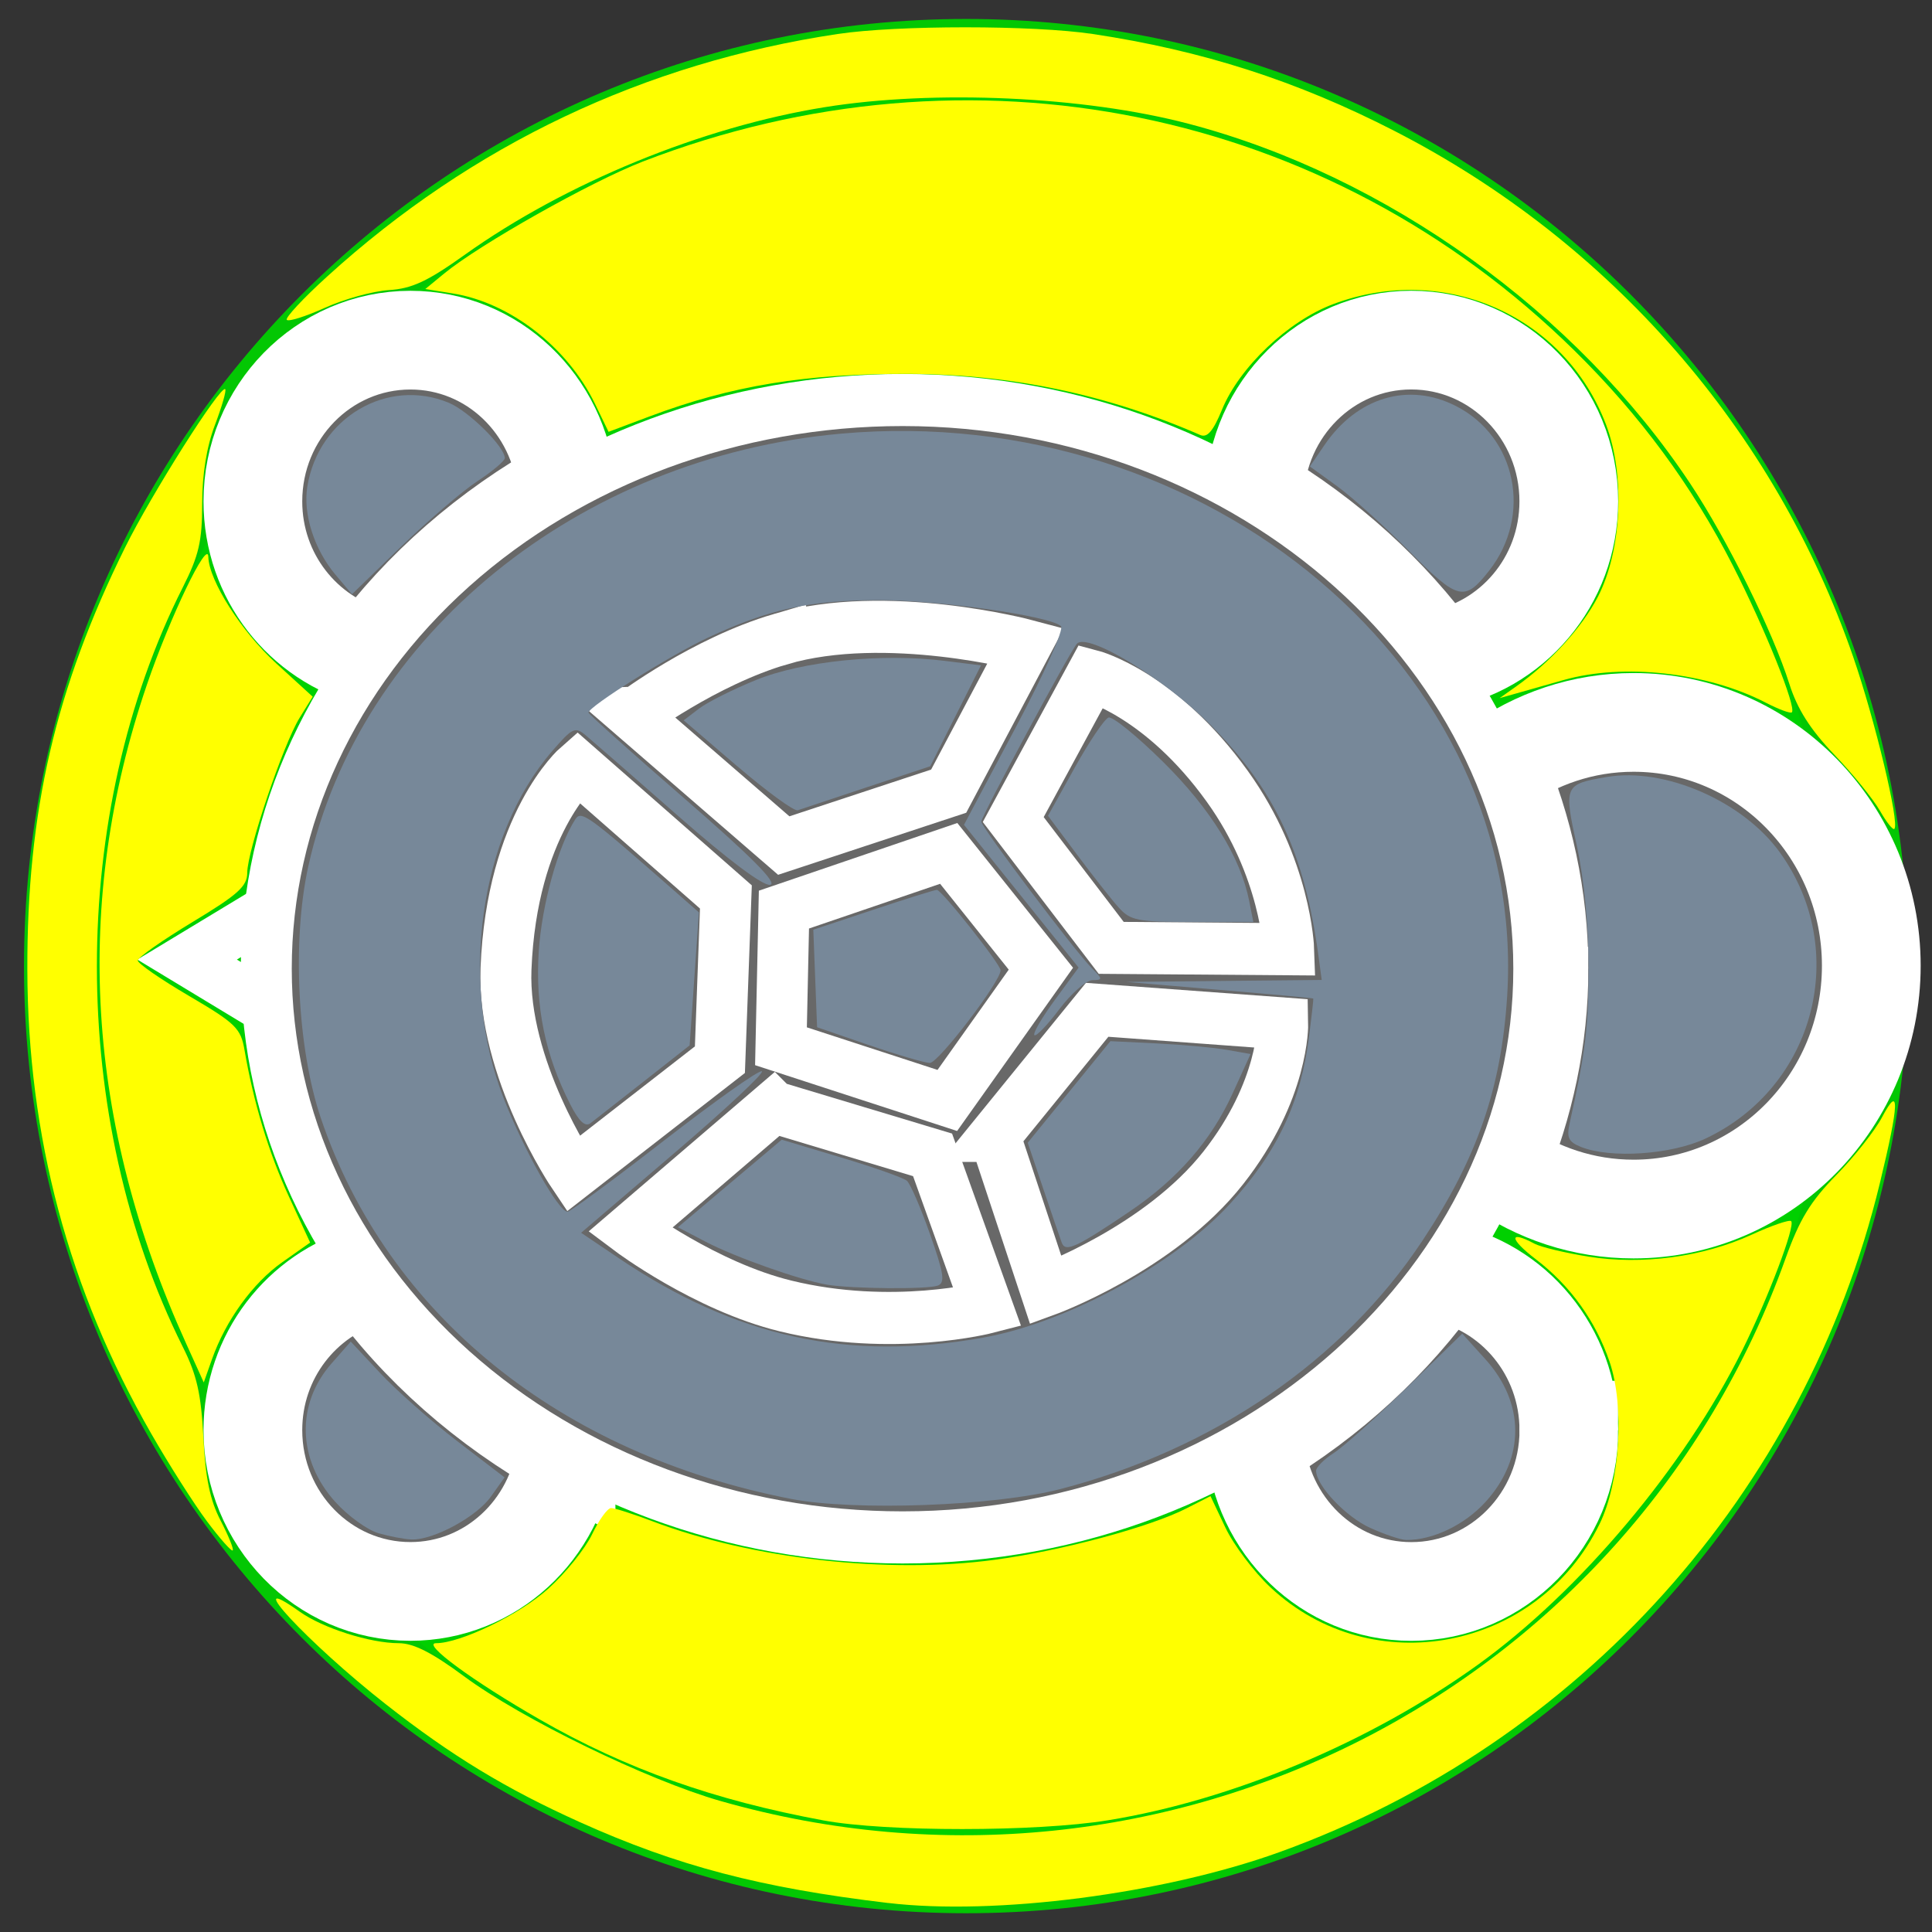 <?xml version="1.0" encoding="UTF-8" standalone="no"?>
<!-- Created with Inkscape (http://www.inkscape.org/) -->

<svg
   xmlns:dc="http://purl.org/dc/elements/1.1/"
   xmlns:cc="http://creativecommons.org/ns#"
   xmlns:rdf="http://www.w3.org/1999/02/22-rdf-syntax-ns#"
   xmlns:svg="http://www.w3.org/2000/svg"
   xmlns="http://www.w3.org/2000/svg"
   xmlns:sodipodi="http://sodipodi.sourceforge.net/DTD/sodipodi-0.dtd"
   xmlns:inkscape="http://www.inkscape.org/namespaces/inkscape"
   version="1.0"
   width="45"
   height="45"
   viewBox="0 0 55 55"
   id="svg2"
   xml:space="preserve"
   inkscape:version="0.48.0 r9654"
   sodipodi:docname="original.svg"><rect x="0" y="0" width="55" height="55" fill="#333333" stroke="none"/><sodipodi:namedview
     pagecolor="#ffffff"
     bordercolor="#666666"
     borderopacity="1"
     objecttolerance="10"
     gridtolerance="10"
     guidetolerance="10"
     inkscape:pageopacity="0"
     inkscape:pageshadow="2"
     inkscape:window-width="1366"
     inkscape:window-height="701"
     id="namedview22"
     showgrid="false"
     inkscape:zoom="6.6666667"
     inkscape:cx="22.5"
     inkscape:cy="22.5"
     inkscape:window-x="0"
     inkscape:window-y="0"
     inkscape:window-maximized="1"
     inkscape:current-layer="svg2" /><defs
     id="defs12">
	
</defs><path
     d="m 36.852,15.698 c 0,5.964 -5.159,10.8 -11.523,10.8 -6.364,0 -11.523,-4.835 -11.523,-10.8 0,-5.964 5.159,-10.8 11.523,-10.8 6.364,0 11.523,4.835 11.523,10.8 l 0,0 z"
     transform="matrix(2.148,0,0,2.292,-26.902,-8.477)"
     id="path2387"
     style="fill:#00d000;fill-opacity:1;stroke:#00d000;stroke-width:1.928;stroke-linecap:round;stroke-miterlimit:4;stroke-opacity:0.941;stroke-dasharray:none" /><path
     d=""
     id="path2385"
     style="fill:#00d000;fill-opacity:1;stroke:#00d000;stroke-width:1.5;stroke-linecap:round;stroke-miterlimit:4;stroke-opacity:1;stroke-dasharray:none" /><g
     transform="matrix(0,1.222,-1.222,0,62.905,-6.111)"
     id="g2937"><path
       d="m 27.567,45.252 c -0.469,0 -0.933,-0.029 -1.39,-0.083 l 1.178,1.949 1.161,-1.919 c -0.315,0.025 -0.629,0.053 -0.95,0.053 z"
       id="path3003"
       style="fill:none;stroke:#ffffff;stroke-width:1.2;stroke-miterlimit:4;stroke-opacity:1;stroke-dasharray:none" /><path
       d="m 38.318,14.929 c -1.837,0 -3.36,1.29 -3.687,2.992 1.578,1.116 2.935,2.584 3.969,4.32 1.94,-0.143 3.476,-1.71 3.476,-3.642 0,-2.027 -1.683,-3.671 -3.758,-3.671 z"
       id="path3007"
       style="fill:#686868;fill-opacity:1;stroke:#ffffff;stroke-width:2.3;stroke-miterlimit:4;stroke-opacity:1;stroke-dasharray:none" /><path
       d="m 38.787,38.29 c -1.039,1.852 -2.428,3.427 -4.073,4.609 0.442,1.546 1.879,2.687 3.603,2.687 2.074,0 3.758,-1.643 3.758,-3.67 0,-1.871 -1.437,-3.398 -3.288,-3.626 z"
       id="path3009"
       style="fill:#686868;fill-opacity:1;stroke:#ffffff;stroke-width:2.3;stroke-miterlimit:4;stroke-opacity:1;stroke-dasharray:none" /><path
       d="m 16.341,38.277 c -1.913,0.171 -3.416,1.725 -3.416,3.639 0,2.027 1.681,3.67 3.756,3.67 1.752,0 3.212,-1.178 3.627,-2.764 -1.599,-1.175 -2.95,-2.728 -3.966,-4.545 z"
       id="path3011"
       style="fill:#686868;fill-opacity:1;stroke:#ffffff;stroke-width:2.3;stroke-miterlimit:4;stroke-opacity:1;stroke-dasharray:none" /><path
       d="m 20.376,18.008 c -0.291,-1.745 -1.829,-3.078 -3.696,-3.078 -2.075,0 -3.756,1.643 -3.756,3.67 0,1.976 1.601,3.575 3.604,3.655 1.007,-1.695 2.319,-3.139 3.848,-4.247 z"
       id="path3013"
       style="fill:#686868;fill-opacity:1;stroke:#ffffff;stroke-width:2.3;stroke-miterlimit:4;stroke-opacity:1;stroke-dasharray:none" /><path
       d="m 27.567,15.624 c 1.62,0 3.165,0.341 4.6,0.936 0.629,-0.893 1,-1.972 1,-3.138 0,-3.059 -2.538,-5.539 -5.669,-5.539 -3.13,0 -5.668,2.48 -5.668,5.539 0,1.185 0.384,2.28 1.032,3.181 1.464,-0.621 3.045,-0.978 4.704,-0.978 z"
       id="path3015"
       style="fill:#686868;fill-opacity:1;stroke:#ffffff;stroke-width:2.3;stroke-miterlimit:4;stroke-opacity:1;stroke-dasharray:none" /><g
       transform="matrix(0.849,0,0,0.83,4.223,5.202)"
       id="g3017"
       style="fill:#686868;fill-opacity:1;stroke:#ffffff;stroke-width:1.43;stroke-miterlimit:4;stroke-opacity:1;stroke-dasharray:none"><path
         d="m 43.102,30.421 c 0,4.734 -1.645,9.28 -4.571,12.627 -2.925,3.348 -6.897,5.231 -11.034,5.231 -4.137,0 -8.109,-1.883 -11.034,-5.231 -2.925,-3.348 -4.571,-7.893 -4.571,-12.627 0,-9.797 7.044,-17.858 15.605,-17.858 8.561,0 15.605,8.061 15.605,17.858 z"
         id="path3019"
         style="fill:#686868;fill-opacity:1;stroke:#ffffff;stroke-width:1.43;stroke-miterlimit:4;stroke-opacity:1;stroke-dasharray:none" /></g><g
       transform="matrix(0.849,0,0,0.83,4.223,5.202)"
       id="g3021"
       style="fill:none;stroke:#ffffff;stroke-width:1.43;stroke-miterlimit:4;stroke-opacity:1;stroke-dasharray:none"><path
         d="m 25.875,33.75 -1.542,-4.625 3.164,-2.587 3.615,2.626 -1.487,4.669 z"
         id="path3023"
         style="fill:none;stroke:#ffffff;stroke-width:1.43;stroke-miterlimit:4;stroke-opacity:1;stroke-dasharray:none" /><path
         d="m 27.501,41.551 c -3.968,-0.16 -5.543,-2.009 -5.543,-2.009 l 3.57,-4.163 4.465,0.168 3.132,4.12 c 0,0 -2.89,1.994 -5.624,1.884 z"
         id="path3025"
         style="fill:none;stroke:#ffffff;stroke-width:1.43;stroke-miterlimit:4;stroke-opacity:1;stroke-dasharray:none" /><path
         d="m 18.453,33.843 c -0.849,-2.968 0.172,-6.884 0.172,-6.884 l 4,2.167 1.493,4.629 -3.582,4.233 c 0,-10e-4 -1.465,-1.99 -2.083,-4.145 z"
         id="path3027"
         style="fill:none;stroke:#ffffff;stroke-width:1.43;stroke-miterlimit:4;stroke-opacity:1;stroke-dasharray:none" /><path
         d="m 19.458,25.125 c 0,0 0.5,-1.958 3.039,-3.822 2.237,-1.643 4.465,-1.72 4.465,-1.72 l -0.037,4.981 -3.521,2.75 -3.946,-2.189 z"
         id="path3029"
         style="fill:none;stroke:#ffffff;stroke-width:1.43;stroke-miterlimit:4;stroke-opacity:1;stroke-dasharray:none" /><path
         d="M 32.084,27.834 28.625,24.959 29,19.75 c 0,0 1.834,-0.042 3.959,1.667 2.228,1.791 3.362,4.983 3.362,4.983 l -4.237,1.434 z"
         id="path3031"
         style="fill:none;stroke:#ffffff;stroke-width:1.43;stroke-miterlimit:4;stroke-opacity:1;stroke-dasharray:none" /><path
         d="m 31.292,34.042 1.313,-4.464 4.187,-1.536 c 0,0 0.677,2.663 -0.042,5.667 -0.54,2.256 -2.084,4.361 -2.084,4.361 l -3.374,-4.028 z"
         id="path3033"
         style="fill:none;stroke:#ffffff;stroke-width:1.43;stroke-miterlimit:4;stroke-opacity:1;stroke-dasharray:none" /></g></g><path
     style="fill:#ffff00"
     d="M 19.185,42.409 C 16.63,41.936 14.581,41.208 12.579,40.06 11.013,39.162 9.813,38.28 10.158,38.28 c 0.571,0 1.944,-0.666 2.614,-1.269 0.4,-0.359 0.858,-0.929 1.02,-1.265 0.161,-0.337 0.361,-0.613 0.443,-0.614 0.083,-9e-4 0.514,0.137 0.958,0.305 2.317,0.881 5.495,1.238 7.996,0.898 1.554,-0.211 3.598,-0.76 4.452,-1.196 l 0.559,-0.285 0.349,0.736 c 0.192,0.405 0.665,1.031 1.05,1.391 2.37,2.217 6.222,1.473 7.666,-1.48 0.476,-0.973 0.585,-2.741 0.233,-3.774 -0.326,-0.957 -0.917,-1.779 -1.719,-2.391 -0.619,-0.473 -0.638,-0.687 -0.032,-0.363 0.148,0.079 0.712,0.214 1.254,0.301 1.252,0.2 2.669,0.01 3.805,-0.51 0.467,-0.214 0.881,-0.356 0.921,-0.316 0.104,0.104 -0.531,1.781 -1.138,3.007 -1.347,2.719 -3.78,5.613 -6.159,7.326 -2.501,1.801 -5.721,3.155 -8.621,3.625 -1.668,0.271 -5.168,0.272 -6.624,0.003 z"
     id="path2999"
     inkscape:connector-curvature="0"
     transform="scale(1.222,1.222)" /><path
     style="fill:#ffff00"
     d="M 20.685,44.332 C 17.719,43.979 15.775,43.469 13.514,42.451 11.787,41.674 10.52,40.904 8.985,39.7 7.179,38.283 5.539,36.518 6.985,37.548 7.52,37.929 8.625,38.28 9.288,38.28 c 0.343,0 0.777,0.219 1.514,0.765 1.346,0.997 4.279,2.424 5.979,2.91 10.369,2.965 21.211,-2.558 24.817,-12.642 0.323,-0.904 0.582,-1.329 1.18,-1.937 0.421,-0.428 0.901,-1.036 1.067,-1.35 0.417,-0.79 0.402,-0.331 -0.052,1.539 -1.749,7.22 -6.992,13.059 -13.991,15.584 -2.695,0.972 -6.611,1.48 -9.118,1.182 l 0,0 z"
     id="path3001"
     inkscape:connector-curvature="0"
     transform="scale(1.222,1.222)" /><path
     style="fill:#ffff00"
     d="M 4.339,31.305 C 1.999,26.148 1.692,21.025 3.421,15.955 c 0.536,-1.572 1.421,-3.414 1.432,-2.982 0.015,0.556 0.769,1.738 1.585,2.484 L 7.284,16.23 6.98,16.722 c -0.381,0.616 -1.22,3.098 -1.22,3.608 0,0.317 -0.213,0.509 -1.275,1.15 -0.701,0.424 -1.275,0.827 -1.275,0.896 0,0.069 0.538,0.441 1.195,0.826 1.081,0.634 1.204,0.754 1.29,1.252 0.21,1.228 0.567,2.407 1.036,3.422 l 0.494,1.071 -0.651,0.459 C 5.889,29.889 5.258,30.76 4.939,31.663 L 4.747,32.205 l -0.408,-0.9 0,0 z"
     id="path3004"
     inkscape:connector-curvature="0"
     transform="scale(1.222,1.222)" /><path
     style="fill:#ffff00"
     d="M 4.819,35.437 C 4.517,35.032 3.932,34.112 3.519,33.391 1.595,30.036 0.647,26.482 0.637,22.591 0.628,18.901 1.29,16.042 2.915,12.752 3.526,11.515 5.142,8.962 5.247,9.067 5.278,9.098 5.169,9.474 5.006,9.903 4.813,10.411 4.71,11.051 4.71,11.736 c 0,0.871 -0.077,1.206 -0.449,1.942 C 1.59,18.969 1.589,26.036 4.26,31.38 c 0.326,0.651 0.426,1.096 0.478,2.112 0.048,0.945 0.155,1.458 0.401,1.931 0.184,0.354 0.311,0.667 0.282,0.696 -0.029,0.029 -0.3,-0.278 -0.602,-0.682 l 0,0 z"
     id="path3006"
     inkscape:connector-curvature="0"
     transform="scale(1.222,1.222)" /><path
     style="fill:#ffff00"
     d="M 41.129,16.366 C 39.764,15.663 37.823,15.446 36.43,15.841 36.02,15.957 35.516,16.1 35.31,16.158 l -0.375,0.106 0.375,-0.265 c 0.801,-0.565 1.542,-1.377 1.914,-2.095 0.556,-1.076 0.64,-2.819 0.193,-4.005 C 36.458,7.358 33.652,6.114 31.063,7.083 30.011,7.476 28.873,8.554 28.468,9.543 28.261,10.047 28.125,10.205 27.96,10.133 25.8,9.191 23.575,8.722 21.21,8.71 18.787,8.697 17.043,8.981 15.13,9.702 L 14.177,10.06 13.859,9.404 C 13.223,8.089 11.882,7.049 10.548,6.836 L 9.908,6.733 10.346,6.373 c 0.827,-0.68 3.427,-2.145 4.633,-2.611 7.622,-2.945 15.946,-1.255 21.7,4.406 1.526,1.501 2.744,3.154 3.689,5.006 0.747,1.464 1.489,3.31 1.375,3.421 -0.032,0.032 -0.309,-0.071 -0.615,-0.229 l 0,0 z"
     id="path3008"
     inkscape:connector-curvature="0"
     transform="scale(1.222,1.222)" /><path
     style="fill:#ffff00"
     d="M 43.795,18.888 C 43.644,18.622 43.166,18.034 42.732,17.58 42.171,16.992 41.87,16.518 41.684,15.93 41.301,14.717 40.237,12.564 39.385,11.28 36.73,7.274 32.297,4.092 27.684,2.882 25.248,2.243 21.772,2.085 19.213,2.497 16.357,2.956 13.166,4.265 10.827,5.936 9.96,6.555 9.596,6.724 9.06,6.758 8.689,6.782 8.02,6.966 7.575,7.168 7.129,7.369 6.727,7.497 6.682,7.452 6.637,7.407 7.062,6.95 7.626,6.438 10.993,3.376 15.01,1.468 19.514,0.792 c 1.387,-0.208 4.556,-0.208 5.943,0 2.551,0.383 4.763,1.094 7.038,2.263 5.029,2.583 8.851,6.965 10.675,12.241 0.511,1.479 1.088,3.887 0.961,4.014 -0.033,0.033 -0.184,-0.156 -0.335,-0.422 z"
     id="path3010"
     inkscape:connector-curvature="0"
     transform="scale(1.222,1.222)" /><path
     style="fill:#778899"
     d="M 18.435,34.92 C 13.037,33.871 9.024,30.623 7.476,26.053 6.928,24.434 6.801,21.914 7.181,20.188 8.368,14.799 13.479,10.647 19.598,10.102 28.136,9.341 35.592,15.638 35.111,23.205 c -0.137,2.153 -0.698,3.773 -1.975,5.7 -1.85,2.792 -4.869,4.862 -8.44,5.786 -1.524,0.395 -4.792,0.514 -6.26,0.229 l 0,0 z m 4.476,-3.76 c 1.928,-0.344 4.452,-1.709 5.728,-3.098 1.113,-1.211 1.663,-2.373 1.858,-3.92 0.06,-0.474 0.104,-0.87 0.098,-0.88 -0.005,-0.01 -0.989,-0.101 -2.185,-0.202 l -2.175,-0.185 2.278,-0.023 2.278,-0.023 -0.076,-0.562 C 30.388,19.862 29.696,18.386 28.183,16.871 27.126,15.812 25.343,14.731 25.089,14.995 24.938,15.153 22.86,19.018 22.86,19.141 c 0,0.126 2.186,3.025 2.573,3.411 0.259,0.259 0.26,0.278 0.015,0.282 -0.144,0.003 -0.491,0.308 -0.771,0.679 -0.28,0.371 -0.541,0.642 -0.58,0.602 -0.04,-0.04 0.176,-0.41 0.479,-0.823 l 0.551,-0.751 -1.335,-1.663 -1.335,-1.663 1.197,-2.253 C 24.324,15.7 24.792,14.656 24.717,14.587 24.46,14.349 21.865,13.979 20.46,13.981 c -1.598,0.002 -2.558,0.214 -3.967,0.873 C 15.609,15.268 13.71,16.46 13.71,16.602 c 0,0.033 1.01,0.937 2.245,2.009 1.551,1.346 2.165,1.965 1.988,2.002 -0.16,0.033 -0.967,-0.57 -2.133,-1.594 -1.031,-0.906 -2.001,-1.752 -2.154,-1.88 -0.259,-0.217 -0.315,-0.192 -0.79,0.356 -1.703,1.968 -2.182,5.417 -1.125,8.11 0.475,1.211 1.274,2.626 1.481,2.624 0.062,-6e-4 1.075,-0.748 2.252,-1.662 1.177,-0.913 2.2,-1.639 2.274,-1.611 0.074,0.027 -0.843,0.885 -2.038,1.906 l -2.172,1.857 0.873,0.589 c 2.738,1.848 5.342,2.415 8.499,1.853 z"
     id="path3026"
     inkscape:connector-curvature="0"
     transform="scale(1.222,1.222)" /><path
     style="fill:#778899"
     d="M 26.061,21.142 C 25.895,20.957 25.456,20.4 25.087,19.905 l -0.673,-0.9 0.62,-1.116 c 0.341,-0.614 0.697,-1.141 0.791,-1.173 0.094,-0.031 0.669,0.437 1.279,1.041 1.103,1.093 1.797,2.217 1.998,3.235 l 0.096,0.487 -1.418,0 c -1.281,0 -1.447,-0.033 -1.719,-0.338 z"
     id="path3028"
     inkscape:connector-curvature="0"
     transform="scale(1.222,1.222)" /><path
     style="fill:#778899"
     d="m 17.181,17.856 -1.254,-1.075 0.354,-0.271 c 0.194,-0.149 0.792,-0.45 1.329,-0.668 1.082,-0.441 2.938,-0.629 4.402,-0.446 l 0.841,0.105 -0.591,1.175 -0.591,1.175 -1.468,0.486 c -0.807,0.267 -1.535,0.51 -1.618,0.539 -0.083,0.029 -0.714,-0.431 -1.404,-1.022 z"
     id="path3030"
     inkscape:connector-curvature="0"
     transform="scale(1.222,1.222)" /><path
     style="fill:#778899"
     d="m 13.283,25.724 c -0.584,-1.145 -0.816,-2.274 -0.732,-3.561 0.07,-1.079 0.448,-2.447 0.849,-3.073 0.14,-0.219 0.28,-0.118 2.309,1.662 l 0.573,0.503 -0.108,1.549 -0.108,1.549 -1.065,0.838 c -0.586,0.461 -1.146,0.9 -1.244,0.975 -0.124,0.095 -0.269,-0.039 -0.474,-0.442 l 0,0 z"
     id="path3032"
     inkscape:connector-curvature="0"
     transform="scale(1.222,1.222)" /><path
     style="fill:#778899"
     d="m 19.26,29.926 c -0.622,-0.104 -2.134,-0.639 -2.821,-0.998 l -0.646,-0.338 1.209,-1.02 1.209,-1.02 1.386,0.416 c 0.763,0.229 1.451,0.472 1.531,0.542 0.079,0.069 0.322,0.629 0.538,1.243 0.324,0.919 0.356,1.131 0.181,1.198 -0.237,0.091 -2.004,0.076 -2.589,-0.022 z"
     id="path3034"
     inkscape:connector-curvature="0"
     transform="scale(1.222,1.222)" /><path
     style="fill:#778899"
     d="M 24.734,28.949 C 24.694,28.842 24.5,28.275 24.302,27.688 l -0.36,-1.067 0.963,-1.183 0.963,-1.183 1.084,0.053 c 0.596,0.029 1.331,0.097 1.633,0.15 l 0.548,0.097 -0.417,0.916 c -0.502,1.103 -1.282,1.997 -2.4,2.752 -1.249,0.844 -1.496,0.957 -1.582,0.726 z"
     id="path3036"
     inkscape:connector-curvature="0"
     transform="scale(1.222,1.222)" /><path
     style="fill:#778899"
     d="m 20.235,24.344 -1.2,-0.413 -0.044,-1.136 -0.044,-1.136 1.394,-0.464 C 21.108,20.939 21.776,20.73 21.826,20.73 c 0.11,0 1.484,1.735 1.484,1.874 0,0.264 -1.453,2.165 -1.65,2.159 -0.124,-0.004 -0.765,-0.193 -1.425,-0.42 l 0,0 z"
     id="path3038"
     inkscape:connector-curvature="0"
     transform="scale(1.222,1.222)" /><path
     style="fill:#778899"
     d="M 31.92,35.594 C 31.351,35.336 30.66,34.605 30.66,34.262 c 0,-0.081 0.186,-0.267 0.412,-0.413 0.227,-0.146 0.993,-0.831 1.703,-1.523 l 1.29,-1.257 0.539,0.596 c 0.924,1.023 0.927,2.303 0.007,3.32 -0.485,0.537 -1.234,0.897 -1.852,0.89 -0.124,-0.001 -0.502,-0.128 -0.84,-0.282 l 0,0 z"
     id="path3040"
     inkscape:connector-curvature="0"
     transform="scale(1.222,1.222)" /><path
     style="fill:#778899"
     d="M 36.83,26.719 C 36.54,26.603 36.492,26.503 36.567,26.166 36.939,24.494 37.008,23.922 37.008,22.53 c -2.93e-4,-0.964 -0.106,-2.06 -0.274,-2.826 -0.307,-1.406 -0.294,-1.435 0.704,-1.604 1.345,-0.227 3.16,0.563 4.02,1.75 1.654,2.284 0.832,5.468 -1.723,6.673 -0.799,0.377 -2.214,0.472 -2.905,0.196 z"
     id="path3042"
     inkscape:connector-curvature="0"
     transform="scale(1.222,1.222)" /><path
     style="fill:#778899"
     d="m 32.835,12.846 c -0.578,-0.583 -1.336,-1.266 -1.685,-1.519 l -0.635,-0.46 0.335,-0.492 c 0.764,-1.123 1.962,-1.48 3.068,-0.916 1.413,0.721 1.781,2.554 0.771,3.838 -0.572,0.728 -0.723,0.691 -1.855,-0.451 z"
     id="path3044"
     inkscape:connector-curvature="0"
     transform="scale(1.222,1.222)" /><path
     style="fill:#778899"
     d="M 7.817,13.391 C 7.319,12.798 7.055,11.975 7.16,11.333 7.419,9.732 9.024,8.785 10.459,9.385 10.919,9.577 11.76,10.409 11.76,10.672 c 0,0.065 -0.287,0.307 -0.637,0.537 -0.351,0.23 -1.152,0.918 -1.781,1.527 l -1.143,1.108 -0.381,-0.453 0,0 z"
     id="path3046"
     inkscape:connector-curvature="0"
     transform="scale(1.222,1.222)" /><path
     style="fill:#778899"
     d="M 8.815,35.717 C 8.557,35.642 8.105,35.315 7.811,34.989 6.927,34.01 6.891,32.711 7.723,31.764 l 0.448,-0.51 0.69,0.738 c 0.379,0.406 1.186,1.117 1.792,1.582 l 1.102,0.844 -0.32,0.449 c -0.337,0.473 -1.342,1.015 -1.849,0.997 -0.165,-0.006 -0.511,-0.072 -0.77,-0.146 z"
     id="path3048"
     inkscape:connector-curvature="0"
     transform="scale(1.222,1.222)" /></svg>